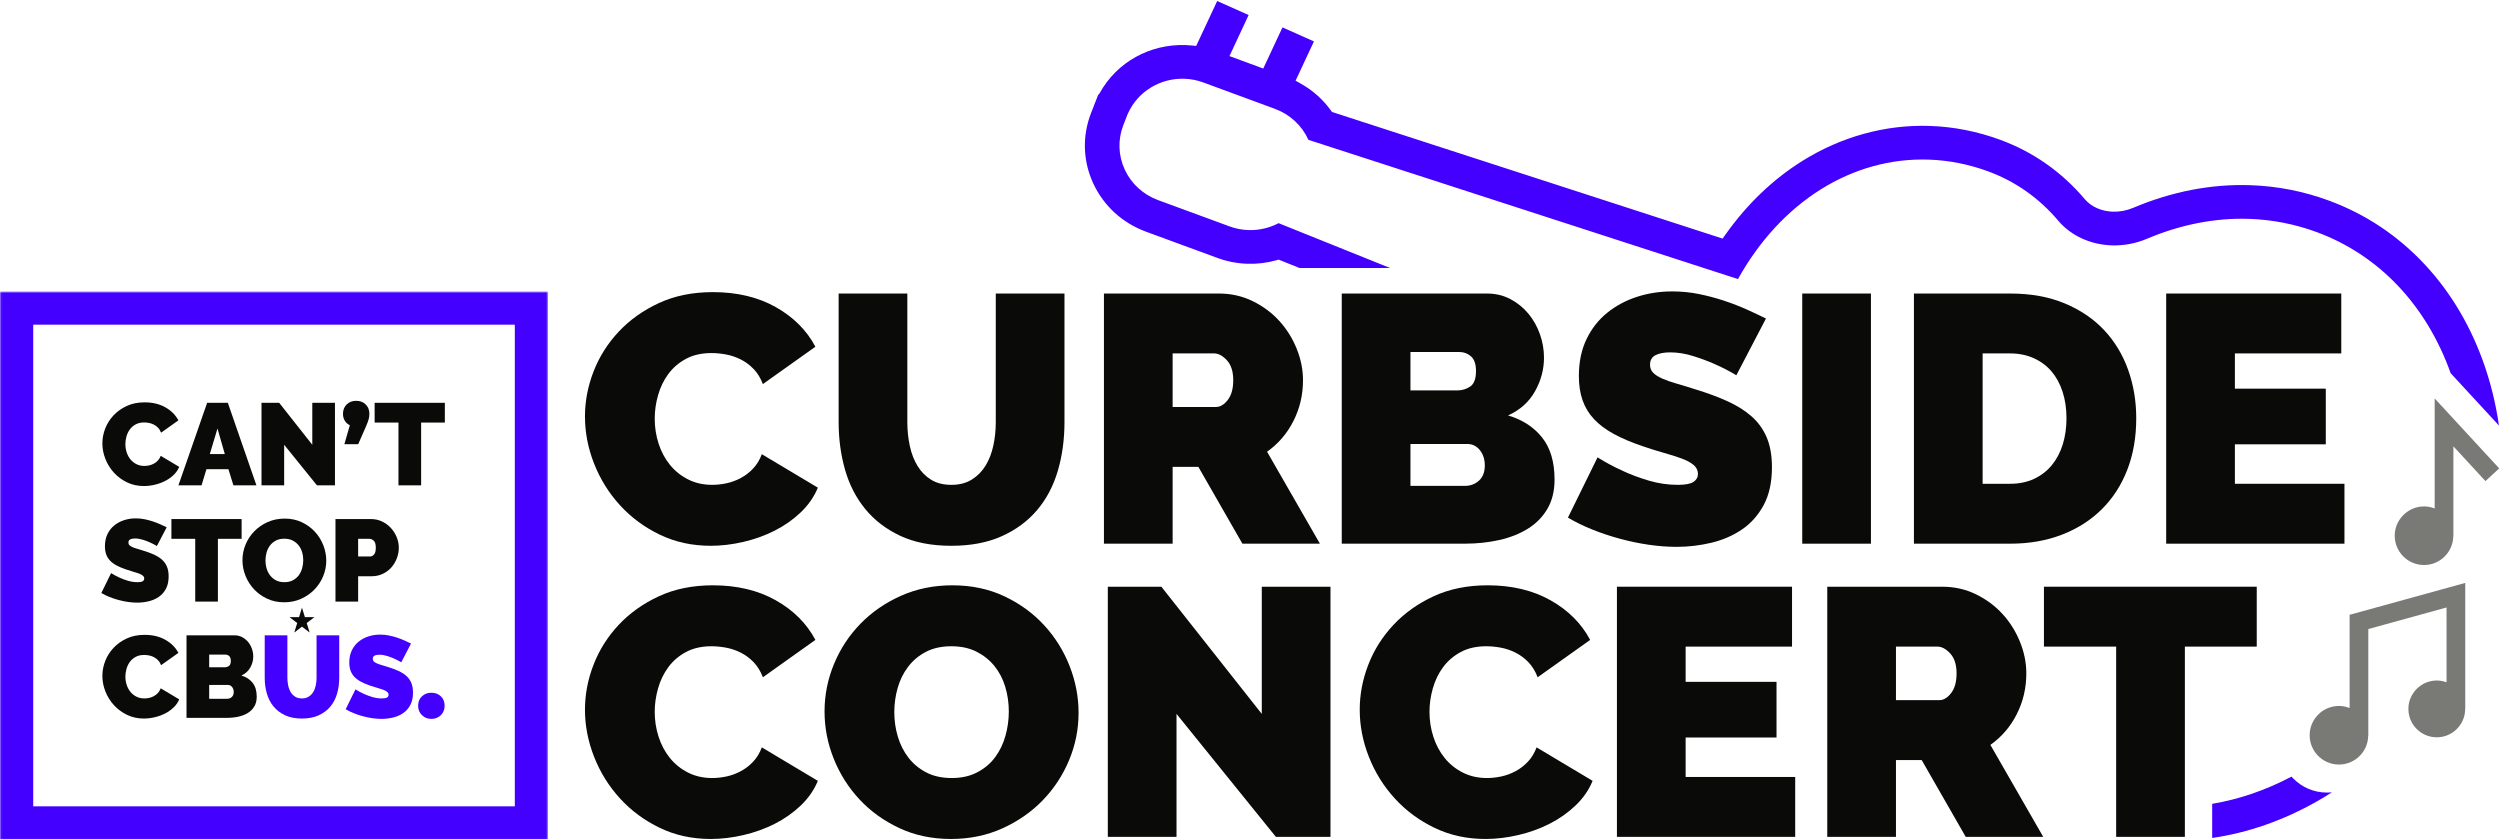 <?xml version="1.0" encoding="UTF-8"?>
<svg width="1078px" height="362px" viewBox="0 0 1078 362" version="1.1" xmlns="http://www.w3.org/2000/svg" xmlns:xlink="http://www.w3.org/1999/xlink">
    <!-- Generator: Sketch 64 (93537) - https://sketch.com -->
    <title>CurbsideConcert_logo_primary</title>
    <desc>Created with Sketch.</desc>
    <defs>
        <polygon id="path-1" points="0.06 0.688 236.313 0.688 236.313 237 0.06 237"></polygon>
    </defs>
    <g id="CurbsideConcert_logo_primary" stroke="none" stroke-width="1" fill="none" fill-rule="evenodd">
        <path d="M44.144,191.186 C44.144,189.013 44.554,186.875 45.372,184.77 C46.191,182.664 47.386,180.775 48.956,179.105 C50.527,177.435 52.432,176.081 54.671,175.044 C56.909,174.008 59.467,173.491 62.34,173.491 C65.783,173.491 68.765,174.202 71.288,175.621 C73.811,177.041 75.691,178.922 76.927,181.26 L69.458,186.574 C69.124,185.705 68.683,184.988 68.131,184.418 C67.578,183.85 66.969,183.4 66.3,183.065 C65.632,182.732 64.938,182.497 64.22,182.363 C63.501,182.231 62.808,182.163 62.14,182.163 C60.736,182.163 59.525,182.438 58.506,182.989 C57.487,183.541 56.651,184.261 56,185.145 C55.348,186.031 54.862,187.033 54.546,188.153 C54.228,189.272 54.069,190.383 54.069,191.486 C54.069,192.722 54.253,193.91 54.621,195.045 C54.989,196.183 55.523,197.184 56.225,198.053 C56.927,198.922 57.787,199.615 58.806,200.133 C59.826,200.652 60.97,200.91 62.24,200.91 C62.909,200.91 63.594,200.835 64.295,200.685 C64.998,200.534 65.674,200.283 66.325,199.932 C66.977,199.582 67.562,199.13 68.08,198.579 C68.598,198.027 69.007,197.352 69.308,196.549 L77.278,201.311 C76.743,202.614 75.933,203.785 74.848,204.82 C73.761,205.856 72.523,206.725 71.138,207.426 C69.751,208.128 68.263,208.664 66.677,209.03 C65.089,209.398 63.543,209.582 62.039,209.582 C59.4,209.582 56.985,209.056 54.796,208.003 C52.607,206.95 50.72,205.556 49.132,203.817 C47.544,202.08 46.317,200.108 45.448,197.902 C44.577,195.697 44.144,193.459 44.144,191.186" id="Fill-1" fill="#0A0B09"></path>
        <path d="M96.937,195.797 L93.779,184.77 L90.471,195.797 L96.937,195.797 Z M89.318,173.691 L98.24,173.691 L110.572,209.281 L100.646,209.281 L98.491,202.314 L89.016,202.314 L86.913,209.281 L76.936,209.281 L89.318,173.691 L89.318,173.691 Z" id="Fill-2" fill="#0A0B09"></path>
        <polyline id="Fill-3" fill="#0A0B09" points="122.531 191.787 122.531 209.281 112.758 209.281 112.758 173.691 120.375 173.691 134.662 191.787 134.662 173.691 144.437 173.691 144.437 209.281 136.668 209.281 122.531 191.787"></polyline>
        <path d="M157.671,174.383 C158.74,175.42 159.276,176.773 159.276,178.444 C159.276,179.213 159.176,179.981 158.975,180.749 C158.775,181.519 158.34,182.672 157.671,184.208 L154.463,191.526 L148.496,191.526 L150.853,183.356 C149.918,182.923 149.192,182.278 148.674,181.426 C148.154,180.574 147.897,179.579 147.897,178.444 C147.897,176.773 148.431,175.42 149.499,174.383 C150.57,173.348 151.938,172.829 153.611,172.829 C155.249,172.829 156.601,173.348 157.671,174.383" id="Fill-4" fill="#0A0B09"></path>
        <polyline id="Fill-5" fill="#0A0B09" points="191.818 182.212 181.592 182.212 181.592 209.281 171.816 209.281 171.816 182.212 161.541 182.212 161.541 173.691 191.818 173.691 191.818 182.212"></polyline>
        <path d="M67.654,235.447 C66.651,234.846 65.616,234.312 64.546,233.843 C63.643,233.442 62.633,233.067 61.513,232.715 C60.392,232.365 59.3,232.191 58.23,232.191 C57.362,232.191 56.668,232.324 56.15,232.589 C55.632,232.859 55.373,233.31 55.373,233.943 C55.373,234.413 55.523,234.796 55.825,235.096 C56.125,235.397 56.558,235.672 57.127,235.923 C57.695,236.174 58.388,236.417 59.208,236.65 C60.025,236.884 60.954,237.168 61.99,237.503 C63.627,238.005 65.104,238.555 66.427,239.157 C67.746,239.758 68.872,240.468 69.809,241.289 C70.745,242.107 71.464,243.1 71.965,244.271 C72.466,245.442 72.717,246.861 72.717,248.531 C72.717,250.669 72.323,252.465 71.539,253.92 C70.754,255.373 69.718,256.535 68.431,257.403 C67.143,258.273 65.69,258.898 64.071,259.283 C62.45,259.668 60.819,259.859 59.182,259.859 C57.879,259.859 56.541,259.759 55.173,259.558 C53.803,259.358 52.441,259.076 51.087,258.707 C49.734,258.34 48.431,257.905 47.177,257.403 C45.924,256.903 44.762,256.334 43.694,255.699 L47.904,247.127 C49.074,247.862 50.293,248.514 51.563,249.082 C52.633,249.584 53.844,250.036 55.197,250.436 C56.551,250.838 57.93,251.039 59.333,251.039 C60.403,251.039 61.146,250.894 61.563,250.611 C61.981,250.328 62.19,249.951 62.19,249.483 C62.19,248.981 61.981,248.556 61.563,248.205 C61.146,247.855 60.568,247.545 59.834,247.277 C59.099,247.01 58.256,246.745 57.303,246.476 C56.351,246.21 55.34,245.892 54.27,245.522 C52.7,244.989 51.346,244.413 50.21,243.793 C49.074,243.176 48.137,242.475 47.403,241.689 C46.668,240.903 46.124,240.009 45.774,239.006 C45.423,238.005 45.247,236.851 45.247,235.548 C45.247,233.578 45.605,231.839 46.325,230.335 C47.042,228.831 48.021,227.578 49.258,226.575 C50.493,225.574 51.906,224.814 53.493,224.294 C55.08,223.777 56.759,223.518 58.53,223.518 C59.834,223.518 61.104,223.643 62.341,223.893 C63.576,224.144 64.772,224.462 65.925,224.846 C67.078,225.23 68.155,225.647 69.158,226.099 C70.16,226.55 71.062,226.975 71.865,227.377 L67.654,235.447" id="Fill-6" fill="#0A0B09"></path>
        <polyline id="Fill-7" fill="#0A0B09" points="104.185 232.339 93.959 232.339 93.959 259.409 84.184 259.409 84.184 232.339 73.909 232.339 73.909 223.817 104.185 223.817 104.185 232.339"></polyline>
        <path d="M114.472,241.663 C114.472,242.866 114.639,244.028 114.973,245.147 C115.306,246.266 115.807,247.26 116.477,248.129 C117.144,248.999 117.988,249.7 119.009,250.237 C120.027,250.771 121.239,251.037 122.643,251.037 C124.045,251.037 125.266,250.761 126.302,250.21 C127.337,249.659 128.18,248.941 128.833,248.054 C129.485,247.169 129.968,246.16 130.287,245.022 C130.605,243.885 130.762,242.732 130.762,241.563 C130.762,240.36 130.596,239.2 130.261,238.08 C129.927,236.961 129.417,235.973 128.733,235.124 C128.048,234.269 127.195,233.584 126.177,233.066 C125.157,232.548 123.961,232.29 122.593,232.29 C121.189,232.29 119.976,232.556 118.958,233.091 C117.938,233.627 117.094,234.336 116.427,235.223 C115.758,236.108 115.264,237.111 114.947,238.229 C114.631,239.35 114.472,240.495 114.472,241.663 M122.543,259.709 C119.836,259.709 117.379,259.192 115.174,258.155 C112.968,257.119 111.079,255.758 109.509,254.071 C107.938,252.381 106.719,250.452 105.849,248.28 C104.98,246.109 104.547,243.87 104.547,241.563 C104.547,239.224 104.998,236.967 105.899,234.795 C106.803,232.625 108.063,230.71 109.683,229.056 C111.306,227.402 113.226,226.083 115.449,225.096 C117.672,224.111 120.103,223.617 122.743,223.617 C125.45,223.617 127.906,224.135 130.112,225.172 C132.318,226.209 134.204,227.578 135.776,229.282 C137.347,230.986 138.558,232.925 139.41,235.097 C140.261,237.268 140.688,239.492 140.688,241.763 C140.688,244.103 140.237,246.35 139.335,248.505 C138.433,250.661 137.179,252.566 135.576,254.22 C133.971,255.875 132.057,257.204 129.836,258.206 C127.614,259.208 125.182,259.709 122.543,259.709" id="Fill-8" fill="#0A0B09"></path>
        <path d="M154.427,239.96 L159.59,239.96 C160.192,239.96 160.752,239.683 161.269,239.132 C161.787,238.581 162.047,237.586 162.047,236.149 C162.047,234.679 161.747,233.676 161.145,233.142 C160.543,232.609 159.941,232.34 159.34,232.34 L154.427,232.34 L154.427,239.96 Z M144.653,259.408 L144.653,223.818 L159.991,223.818 C161.727,223.818 163.334,224.178 164.804,224.896 C166.275,225.615 167.535,226.55 168.587,227.703 C169.64,228.856 170.468,230.177 171.069,231.663 C171.671,233.15 171.971,234.646 171.971,236.149 C171.971,237.719 171.688,239.249 171.119,240.736 C170.553,242.223 169.759,243.543 168.738,244.697 C167.72,245.849 166.483,246.768 165.03,247.454 C163.575,248.139 161.978,248.481 160.242,248.481 L154.427,248.481 L154.427,259.408 L144.653,259.408 L144.653,259.408 Z" id="Fill-9" fill="#0A0B09"></path>
        <path d="M44.144,291.439 C44.144,289.268 44.554,287.129 45.372,285.023 C46.191,282.918 47.386,281.029 48.956,279.359 C50.527,277.688 52.432,276.336 54.671,275.3 C56.909,274.261 59.467,273.745 62.34,273.745 C65.783,273.745 68.765,274.456 71.288,275.876 C73.811,277.294 75.691,279.176 76.927,281.516 L69.458,286.829 C69.124,285.958 68.683,285.243 68.131,284.671 C67.578,284.104 66.969,283.654 66.3,283.318 C65.632,282.985 64.938,282.752 64.22,282.617 C63.501,282.483 62.808,282.416 62.14,282.416 C60.736,282.416 59.525,282.692 58.506,283.244 C57.487,283.795 56.651,284.512 56,285.398 C55.348,286.287 54.862,287.287 54.546,288.408 C54.228,289.526 54.069,290.637 54.069,291.741 C54.069,292.976 54.253,294.163 54.621,295.298 C54.989,296.436 55.523,297.437 56.225,298.307 C56.927,299.175 57.787,299.869 58.806,300.386 C59.826,300.907 60.97,301.164 62.24,301.164 C62.909,301.164 63.594,301.089 64.295,300.939 C64.998,300.788 65.674,300.537 66.325,300.185 C66.977,299.835 67.562,299.383 68.08,298.833 C68.598,298.281 69.007,297.604 69.308,296.802 L77.278,301.564 C76.743,302.868 75.933,304.04 74.848,305.074 C73.761,306.109 72.523,306.979 71.138,307.68 C69.751,308.381 68.263,308.918 66.677,309.284 C65.089,309.653 63.543,309.835 62.039,309.835 C59.4,309.835 56.985,309.31 54.796,308.257 C52.607,307.204 50.72,305.808 49.132,304.071 C47.544,302.335 46.317,300.364 45.448,298.157 C44.577,295.95 44.144,293.71 44.144,291.439" id="Fill-10" fill="#0A0B09"></path>
        <path d="M100.777,298.406 C100.777,297.537 100.543,296.81 100.075,296.227 C99.608,295.643 99.006,295.349 98.27,295.349 L90.2,295.349 L90.2,301.316 L97.919,301.316 C98.721,301.316 99.399,301.065 99.951,300.564 C100.501,300.062 100.777,299.341 100.777,298.406 L100.777,298.406 Z M90.2,282.267 L90.2,287.732 L96.867,287.732 C97.535,287.732 98.145,287.545 98.697,287.179 C99.248,286.81 99.524,286.077 99.524,284.972 C99.524,284.005 99.29,283.312 98.821,282.893 C98.355,282.474 97.802,282.267 97.168,282.267 L90.2,282.267 Z M110.701,300.414 C110.701,302.015 110.367,303.397 109.7,304.548 C109.031,305.7 108.112,306.643 106.943,307.381 C105.773,308.117 104.411,308.658 102.857,309.009 C101.303,309.361 99.658,309.534 97.919,309.534 L80.425,309.534 L80.425,273.946 L101.078,273.946 C102.313,273.946 103.434,274.212 104.435,274.748 C105.438,275.281 106.291,275.974 106.993,276.828 C107.695,277.68 108.238,278.647 108.621,279.734 C109.006,280.823 109.199,281.931 109.199,283.067 C109.199,284.741 108.772,286.336 107.919,287.855 C107.068,289.377 105.79,290.521 104.085,291.289 C106.122,291.89 107.736,292.935 108.923,294.42 C110.108,295.908 110.701,297.905 110.701,300.414 L110.701,300.414 Z" id="Fill-11" fill="#0A0B09"></path>
        <path d="M130.185,301.166 C131.32,301.166 132.291,300.915 133.094,300.412 C133.894,299.91 134.546,299.251 135.047,298.433 C135.548,297.612 135.918,296.668 136.15,295.601 C136.383,294.529 136.501,293.412 136.501,292.24 L136.501,273.944 L146.276,273.944 L146.276,292.24 C146.276,294.715 145.96,297.029 145.325,299.185 C144.687,301.339 143.701,303.204 142.366,304.772 C141.031,306.344 139.351,307.582 137.328,308.484 C135.306,309.385 132.927,309.837 130.185,309.837 C127.345,309.837 124.913,309.358 122.893,308.406 C120.868,307.456 119.208,306.175 117.904,304.571 C116.602,302.969 115.648,301.105 115.047,298.985 C114.445,296.862 114.146,294.615 114.146,292.24 L114.146,273.944 L123.919,273.944 L123.919,292.24 C123.919,293.412 124.037,294.539 124.271,295.624 C124.503,296.712 124.873,297.662 125.374,298.483 C125.875,299.301 126.518,299.953 127.304,300.439 C128.087,300.922 129.05,301.166 130.185,301.166" id="Fill-12" fill="#4300FF"></path>
        <path d="M173.021,285.575 C172.016,284.972 170.982,284.44 169.913,283.969 C169.01,283.569 167.999,283.194 166.879,282.843 C165.759,282.492 164.666,282.318 163.596,282.318 C162.728,282.318 162.034,282.452 161.515,282.716 C160.998,282.985 160.74,283.437 160.74,284.07 C160.74,284.54 160.89,284.922 161.191,285.222 C161.491,285.525 161.923,285.799 162.494,286.049 C163.06,286.3 163.753,286.543 164.574,286.778 C165.39,287.01 166.32,287.294 167.356,287.631 C168.993,288.132 170.47,288.682 171.792,289.283 C173.111,289.884 174.239,290.595 175.176,291.416 C176.112,292.234 176.828,293.226 177.33,294.398 C177.831,295.569 178.082,296.988 178.082,298.658 C178.082,300.796 177.688,302.593 176.905,304.047 C176.12,305.5 175.084,306.662 173.796,307.531 C172.508,308.401 171.056,309.025 169.435,309.411 C167.816,309.794 166.184,309.985 164.548,309.985 C163.246,309.985 161.907,309.885 160.539,309.684 C159.169,309.484 157.807,309.203 156.452,308.833 C155.099,308.467 153.797,308.031 152.543,307.531 C151.29,307.031 150.127,306.461 149.06,305.826 L153.269,297.253 C154.44,297.989 155.658,298.64 156.93,299.21 C157.998,299.711 159.21,300.163 160.563,300.564 C161.916,300.965 163.296,301.166 164.699,301.166 C165.769,301.166 166.512,301.021 166.929,300.737 C167.346,300.456 167.556,300.078 167.556,299.61 C167.556,299.109 167.346,298.681 166.929,298.331 C166.512,297.982 165.934,297.673 165.2,297.404 C164.465,297.138 163.622,296.872 162.668,296.602 C161.716,296.336 160.706,296.019 159.636,295.649 C158.066,295.115 156.713,294.541 155.576,293.919 C154.44,293.304 153.502,292.602 152.768,291.816 C152.034,291.029 151.491,290.135 151.14,289.132 C150.788,288.132 150.614,286.978 150.614,285.675 C150.614,283.705 150.971,281.966 151.691,280.461 C152.408,278.958 153.387,277.704 154.624,276.702 C155.858,275.701 157.272,274.941 158.859,274.42 C160.447,273.905 162.124,273.645 163.895,273.645 C165.2,273.645 166.47,273.769 167.707,274.02 C168.942,274.27 170.138,274.59 171.291,274.972 C172.444,275.356 173.522,275.774 174.525,276.226 C175.527,276.677 176.427,277.102 177.23,277.503 L173.021,285.575" id="Fill-13" fill="#4300FF"></path>
        <path d="M181.951,308.383 C180.846,307.314 180.294,305.96 180.294,304.323 C180.294,302.652 180.837,301.298 181.926,300.262 C183.012,299.227 184.371,298.709 186.009,298.709 C187.682,298.709 189.05,299.227 190.121,300.262 C191.189,301.298 191.723,302.652 191.723,304.323 C191.723,305.96 191.18,307.314 190.096,308.383 C189.008,309.452 187.646,309.987 186.009,309.987 C184.407,309.987 183.054,309.452 181.951,308.383" id="Fill-14" fill="#4300FF"></path>
        <g id="Group-18" transform="translate(0, 125)">
            <mask id="mask-2" fill="white">
                <use xlink:href="#path-1"></use>
            </mask>
            <g id="Clip-16"></g>
            <polyline id="Fill-15" fill="#0A0B09" mask="url(#mask-2)" points="130.211 137.009 131.474 141.115 135.58 141.115 132.261 143.65 133.525 147.751 130.211 145.214 126.888 147.751 128.155 143.65 124.842 141.115 128.942 141.115 130.211 137.009"></polyline>
            <path d="M0.001,237.001 L236.313,237.001 L236.313,0.688 L0.001,0.688 L0.001,237.001 Z M14.323,222.679 L221.991,222.679 L221.991,15.01 L14.323,15.01 L14.323,222.679 Z" id="Fill-17" fill="#4300FF" mask="url(#mask-2)"></path>
        </g>
        <path d="M252.237,179.59 C252.237,173.008 253.476,166.525 255.959,160.144 C258.44,153.764 262.059,148.043 266.822,142.977 C271.581,137.914 277.354,133.812 284.14,130.671 C290.925,127.533 298.673,125.962 307.385,125.962 C317.815,125.962 326.855,128.115 334.503,132.418 C342.149,136.724 347.846,142.421 351.595,149.51 L328.958,165.613 C327.944,162.981 326.603,160.804 324.932,159.081 C323.261,157.36 321.411,155.992 319.387,154.979 C317.36,153.968 315.259,153.258 313.082,152.852 C310.903,152.448 308.802,152.244 306.777,152.244 C302.523,152.244 298.851,153.08 295.763,154.751 C292.672,156.422 290.141,158.602 288.166,161.284 C286.192,163.968 284.722,167.007 283.761,170.399 C282.797,173.793 282.317,177.16 282.317,180.502 C282.317,184.25 282.873,187.846 283.989,191.289 C285.102,194.733 286.723,197.772 288.85,200.404 C290.977,203.039 293.584,205.14 296.674,206.709 C299.762,208.28 303.231,209.064 307.081,209.064 C309.106,209.064 311.183,208.835 313.31,208.38 C315.437,207.924 317.488,207.165 319.463,206.101 C321.438,205.038 323.209,203.67 324.78,202 C326.349,200.328 327.591,198.277 328.502,195.847 L352.658,210.279 C351.037,214.229 348.58,217.775 345.29,220.914 C341.997,224.054 338.249,226.687 334.047,228.814 C329.844,230.941 325.336,232.562 320.526,233.675 C315.715,234.789 311.031,235.346 306.473,235.346 C298.471,235.346 291.153,233.752 284.52,230.561 C277.886,227.371 272.162,223.143 267.353,217.876 C262.541,212.61 258.819,206.633 256.187,199.948 C253.552,193.263 252.237,186.48 252.237,179.59" id="Fill-19" fill="#0A0B09"></path>
        <path d="M410.236,209.064 C413.678,209.064 416.617,208.304 419.048,206.785 C421.479,205.266 423.453,203.267 424.973,200.784 C426.492,198.303 427.605,195.443 428.315,192.2 C429.022,188.96 429.379,185.567 429.379,182.021 L429.379,126.569 L459.003,126.569 L459.003,182.021 C459.003,189.518 458.04,196.53 456.117,203.063 C454.192,209.595 451.203,215.243 447.154,220.002 C443.101,224.764 438.012,228.509 431.885,231.245 C425.756,233.979 418.54,235.346 410.236,235.346 C401.626,235.346 394.258,233.903 388.131,231.017 C382.002,228.13 376.965,224.256 373.015,219.395 C369.065,214.533 366.178,208.888 364.355,202.455 C362.532,196.024 361.621,189.214 361.621,182.021 L361.621,126.569 L391.245,126.569 L391.245,182.021 C391.245,185.567 391.599,188.986 392.309,192.276 C393.016,195.569 394.132,198.455 395.652,200.936 C397.171,203.418 399.12,205.394 401.501,206.861 C403.879,208.33 406.792,209.064 410.236,209.064" id="Fill-20" fill="#0A0B09"></path>
        <path d="M505.643,175.489 L524.33,175.489 C526.153,175.489 527.848,174.477 529.419,172.45 C530.989,170.425 531.774,167.589 531.774,163.942 C531.774,160.197 530.863,157.334 529.04,155.359 C527.217,153.384 525.393,152.396 523.571,152.396 L505.643,152.396 L505.643,175.489 Z M476.018,234.435 L476.018,126.569 L525.545,126.569 C530.81,126.569 535.672,127.659 540.13,129.835 C544.585,132.015 548.41,134.849 551.6,138.343 C554.79,141.837 557.297,145.84 559.12,150.345 C560.944,154.853 561.855,159.385 561.855,163.942 C561.855,170.224 560.488,176.072 557.753,181.489 C555.019,186.909 551.221,191.341 546.359,194.783 L569.148,234.435 L535.724,234.435 L516.734,201.316 L505.643,201.316 L505.643,234.435 L476.018,234.435 L476.018,234.435 Z" id="Fill-21" fill="#0A0B09"></path>
        <path d="M640.246,200.708 C640.246,198.075 639.536,195.873 638.119,194.099 C636.7,192.328 634.876,191.44 632.65,191.44 L608.191,191.44 L608.191,209.52 L631.586,209.52 C634.017,209.52 636.068,208.76 637.739,207.24 C639.41,205.721 640.246,203.544 640.246,200.708 Z M608.191,151.788 L608.191,168.348 L628.396,168.348 C630.421,168.348 632.27,167.793 633.942,166.677 C635.613,165.564 636.448,163.335 636.448,159.992 C636.448,157.056 635.738,154.955 634.321,153.688 C632.901,152.422 631.23,151.788 629.308,151.788 L608.191,151.788 Z M670.326,206.785 C670.326,211.647 669.313,215.824 667.288,219.319 C665.261,222.813 662.477,225.675 658.932,227.903 C655.386,230.131 651.261,231.777 646.551,232.839 C641.841,233.903 636.852,234.435 631.586,234.435 L578.565,234.435 L578.565,126.569 L641.158,126.569 C644.904,126.569 648.298,127.381 651.336,129 C654.375,130.622 656.957,132.722 659.084,135.305 C661.211,137.888 662.857,140.826 664.022,144.117 C665.185,147.409 665.769,150.777 665.769,154.22 C665.769,159.285 664.478,164.121 661.895,168.728 C659.313,173.338 655.439,176.806 650.273,179.134 C656.45,180.958 661.337,184.125 664.934,188.63 C668.528,193.138 670.326,199.189 670.326,206.785 L670.326,206.785 Z" id="Fill-22" fill="#0A0B09"></path>
        <path d="M748.717,161.815 C745.678,159.992 742.538,158.374 739.298,156.954 C736.564,155.739 733.498,154.599 730.106,153.536 C726.711,152.472 723.396,151.94 720.156,151.94 C717.521,151.94 715.419,152.347 713.851,153.156 C712.28,153.968 711.496,155.335 711.496,157.257 C711.496,158.677 711.951,159.841 712.863,160.752 C713.775,161.664 715.09,162.499 716.814,163.259 C718.534,164.018 720.635,164.754 723.118,165.461 C725.598,166.171 728.409,167.033 731.549,168.044 C736.511,169.564 740.992,171.234 744.994,173.058 C748.994,174.881 752.413,177.034 755.25,179.515 C758.084,181.998 760.263,185.01 761.783,188.554 C763.302,192.101 764.062,196.404 764.062,201.467 C764.062,207.951 762.87,213.394 760.491,217.799 C758.111,222.205 754.969,225.725 751.072,228.358 C747.172,230.993 742.766,232.892 737.855,234.055 C732.941,235.218 728.003,235.802 723.041,235.802 C719.092,235.802 715.04,235.499 710.888,234.891 C706.734,234.283 702.608,233.423 698.506,232.308 C694.405,231.195 690.454,229.877 686.657,228.358 C682.858,226.838 679.338,225.117 676.098,223.193 L688.86,197.213 C692.404,199.443 696.099,201.418 699.95,203.139 C703.19,204.658 706.863,206.025 710.964,207.24 C715.066,208.456 719.244,209.064 723.497,209.064 C726.739,209.064 728.991,208.634 730.258,207.772 C731.524,206.913 732.158,205.773 732.158,204.355 C732.158,202.835 731.524,201.543 730.258,200.48 C728.991,199.417 727.243,198.481 725.017,197.669 C722.788,196.86 720.232,196.051 717.345,195.239 C714.458,194.429 711.394,193.467 708.154,192.352 C703.392,190.733 699.289,188.986 695.848,187.111 C692.404,185.238 689.567,183.111 687.34,180.73 C685.112,178.351 683.466,175.641 682.403,172.602 C681.339,169.564 680.808,166.069 680.808,162.12 C680.808,156.144 681.895,150.877 684.074,146.319 C686.25,141.762 689.213,137.963 692.961,134.925 C696.707,131.887 700.987,129.584 705.798,128.012 C710.608,126.444 715.698,125.658 721.067,125.658 C725.017,125.658 728.866,126.038 732.614,126.797 C736.36,127.557 739.982,128.521 743.476,129.684 C746.97,130.849 750.237,132.114 753.275,133.481 C756.313,134.849 759.047,136.14 761.479,137.356 L748.717,161.815" id="Fill-23" fill="#0A0B09"></path>
        <polygon id="Fill-24" fill="#0A0B09" points="777.125 234.435 806.75 234.435 806.75 126.569 777.125 126.569"></polygon>
        <path d="M891.066,180.35 C891.066,176.198 890.508,172.4 889.395,168.956 C888.28,165.514 886.684,162.575 884.61,160.144 C882.533,157.713 879.976,155.814 876.937,154.447 C873.899,153.08 870.504,152.396 866.758,152.396 L854.909,152.396 L854.909,208.608 L866.758,208.608 C870.606,208.608 874.05,207.9 877.089,206.481 C880.127,205.064 882.684,203.088 884.761,200.556 C886.836,198.025 888.407,195.037 889.471,191.592 C890.534,188.15 891.066,184.402 891.066,180.35 Z M825.284,234.435 L825.284,126.569 L866.758,126.569 C875.669,126.569 883.52,127.989 890.306,130.823 C897.091,133.66 902.764,137.507 907.322,142.369 C911.879,147.231 915.322,152.928 917.653,159.46 C919.981,165.994 921.147,172.958 921.147,180.35 C921.147,188.554 919.856,195.975 917.273,202.606 C914.69,209.242 911.018,214.913 906.258,219.622 C901.496,224.332 895.776,227.978 889.09,230.561 C882.407,233.143 874.962,234.435 866.758,234.435 L825.284,234.435 L825.284,234.435 Z" id="Fill-25" fill="#0A0B09"></path>
        <polyline id="Fill-26" fill="#0A0B09" points="1010.93 208.608 1010.93 234.435 934.059 234.435 934.059 126.569 1009.56 126.569 1009.56 152.396 963.684 152.396 963.684 167.589 1002.88 167.589 1002.88 191.592 963.684 191.592 963.684 208.608 1010.93 208.608"></polyline>
        <path d="M252.237,306.012 C252.237,299.429 253.476,292.946 255.959,286.566 C258.44,280.185 262.059,274.463 266.822,269.398 C271.581,264.335 277.354,260.233 284.14,257.093 C290.925,253.955 298.673,252.383 307.385,252.383 C317.815,252.383 326.855,254.537 334.503,258.839 C342.149,263.146 347.846,268.842 351.595,275.931 L328.958,292.035 C327.944,289.402 326.603,287.226 324.932,285.502 C323.261,283.781 321.411,282.414 319.387,281.401 C317.36,280.389 315.259,279.679 313.082,279.273 C310.903,278.87 308.802,278.666 306.777,278.666 C302.523,278.666 298.851,279.502 295.763,281.172 C292.672,282.843 290.141,285.023 288.166,287.706 C286.192,290.389 284.722,293.428 283.761,296.821 C282.797,300.214 282.317,303.582 282.317,306.923 C282.317,310.671 282.873,314.268 283.989,317.71 C285.102,321.155 286.723,324.193 288.85,326.826 C290.977,329.46 293.584,331.561 296.674,333.13 C299.762,334.702 303.231,335.485 307.081,335.485 C309.106,335.485 311.183,335.257 313.31,334.801 C315.437,334.345 317.488,333.585 319.463,332.523 C321.438,331.459 323.209,330.092 324.78,328.42 C326.349,326.75 327.591,324.699 328.502,322.268 L352.658,336.701 C351.037,340.65 348.58,344.197 345.29,347.335 C341.997,350.475 338.249,353.108 334.047,355.235 C329.844,357.362 325.336,358.983 320.526,360.096 C315.715,361.21 311.031,361.768 306.473,361.768 C298.471,361.768 291.153,360.172 284.52,356.982 C277.886,353.792 272.162,349.564 267.353,344.296 C262.541,339.032 258.819,333.054 256.187,326.37 C253.552,319.685 252.237,312.901 252.237,306.012" id="Fill-27" fill="#0A0B09"></path>
        <path d="M385.624,307.075 C385.624,310.721 386.13,314.242 387.144,317.634 C388.155,321.029 389.674,324.041 391.701,326.673 C393.726,329.308 396.283,331.435 399.373,333.054 C402.462,334.675 406.135,335.485 410.388,335.485 C414.642,335.485 418.338,334.65 421.479,332.978 C424.616,331.307 427.176,329.13 429.151,326.446 C431.126,323.763 432.593,320.699 433.556,317.254 C434.518,313.812 435,310.318 435,306.772 C435,303.126 434.492,299.608 433.481,296.212 C432.467,292.821 430.922,289.832 428.847,287.25 C426.77,284.667 424.187,282.592 421.099,281.02 C418.008,279.451 414.388,278.666 410.236,278.666 C405.982,278.666 402.31,279.478 399.222,281.096 C396.131,282.718 393.574,284.871 391.55,287.553 C389.522,290.238 388.03,293.276 387.068,296.668 C386.104,300.063 385.624,303.531 385.624,307.075 Z M410.084,361.768 C401.881,361.768 394.436,360.199 387.752,357.058 C381.067,353.92 375.344,349.792 370.584,344.676 C365.822,339.563 362.126,333.714 359.494,327.129 C356.859,320.546 355.544,313.76 355.544,306.772 C355.544,299.683 356.911,292.847 359.646,286.262 C362.38,279.679 366.202,273.88 371.116,268.867 C376.027,263.853 381.85,259.853 388.587,256.865 C395.322,253.878 402.69,252.383 410.692,252.383 C418.896,252.383 426.34,253.955 433.025,257.093 C439.709,260.233 445.43,264.385 450.192,269.55 C454.951,274.715 458.624,280.591 461.206,287.173 C463.789,293.758 465.08,300.493 465.08,307.379 C465.08,314.469 463.713,321.28 460.979,327.813 C458.244,334.345 454.446,340.119 449.584,345.132 C444.723,350.145 438.924,354.171 432.189,357.21 C425.452,360.249 418.084,361.768 410.084,361.768 L410.084,361.768 Z" id="Fill-28" fill="#0A0B09"></path>
        <polyline id="Fill-29" fill="#0A0B09" points="507.315 307.835 507.315 360.856 477.69 360.856 477.69 252.991 500.783 252.991 544.08 307.835 544.08 252.991 573.705 252.991 573.705 360.856 550.158 360.856 507.315 307.835"></polyline>
        <path d="M586.315,306.012 C586.315,299.429 587.554,292.946 590.037,286.566 C592.518,280.185 596.138,274.463 600.9,269.398 C605.659,264.335 611.432,260.233 618.219,257.093 C625.003,253.955 632.751,252.383 641.463,252.383 C651.894,252.383 660.934,254.537 668.581,258.839 C676.228,263.146 681.925,268.842 685.673,275.931 L663.036,292.035 C662.023,289.402 660.682,287.226 659.01,285.502 C657.339,283.781 655.491,282.414 653.465,281.401 C651.438,280.389 649.337,279.679 647.16,279.273 C644.981,278.87 642.88,278.666 640.856,278.666 C636.602,278.666 632.929,279.502 629.841,281.172 C626.75,282.843 624.22,285.023 622.245,287.706 C620.27,290.389 618.8,293.428 617.839,296.821 C616.875,300.214 616.396,303.582 616.396,306.923 C616.396,310.671 616.951,314.268 618.068,317.71 C619.181,321.155 620.802,324.193 622.929,326.826 C625.056,329.46 627.661,331.561 630.753,333.13 C633.841,334.702 637.31,335.485 641.159,335.485 C643.185,335.485 645.262,335.257 647.388,334.801 C649.515,334.345 651.567,333.585 653.541,332.523 C655.517,331.459 657.287,330.092 658.859,328.42 C660.428,326.75 661.669,324.699 662.581,322.268 L686.737,336.701 C685.116,340.65 682.659,344.197 679.368,347.335 C676.076,350.475 672.327,353.108 668.126,355.235 C663.922,357.362 659.414,358.983 654.605,360.096 C649.793,361.21 645.11,361.768 640.552,361.768 C632.55,361.768 625.231,360.172 618.599,356.982 C611.964,353.792 606.241,349.564 601.432,344.296 C596.619,339.032 592.898,333.054 590.265,326.37 C587.63,319.685 586.315,312.901 586.315,306.012" id="Fill-30" fill="#0A0B09"></path>
        <polyline id="Fill-31" fill="#0A0B09" points="774.091 335.029 774.091 360.856 697.218 360.856 697.218 252.991 772.724 252.991 772.724 278.818 726.843 278.818 726.843 294.01 766.039 294.01 766.039 318.013 726.843 318.013 726.843 335.029 774.091 335.029"></polyline>
        <path d="M817.539,301.91 L836.226,301.91 C838.049,301.91 839.743,300.899 841.316,298.872 C842.885,296.847 843.67,294.01 843.67,290.364 C843.67,286.618 842.759,283.755 840.936,281.78 C839.113,279.805 837.289,278.818 835.466,278.818 L817.539,278.818 L817.539,301.91 Z M787.914,360.856 L787.914,252.991 L837.442,252.991 C842.706,252.991 847.568,254.081 852.026,256.256 C856.482,258.436 860.306,261.27 863.496,264.764 C866.686,268.259 869.194,272.261 871.016,276.767 C872.839,281.275 873.75,285.806 873.75,290.364 C873.75,296.645 872.384,302.494 869.649,307.911 C866.914,313.331 863.117,317.762 858.255,321.204 L881.043,360.856 L847.62,360.856 L828.63,327.737 L817.539,327.737 L817.539,360.856 L787.914,360.856 L787.914,360.856 Z" id="Fill-32" fill="#0A0B09"></path>
        <polyline id="Fill-33" fill="#0A0B09" points="973.107 278.818 942.115 278.818 942.115 360.856 912.49 360.856 912.49 278.818 881.345 278.818 881.345 252.991 973.107 252.991 973.107 278.818"></polyline>
        <path d="M1056.73,160.929 L1077.55,183.492 C1076.89,178.936 1076.03,174.429 1074.95,169.987 C1073.97,165.962 1072.8,161.948 1071.48,158.061 C1065.69,141.093 1056.98,126.294 1045.59,114.072 C1033.96,101.599 1020.03,92.314 1004.17,86.474 C993.305,82.467 981.921,80.24 970.335,79.853 C970.332,79.853 970.334,79.853 970.331,79.853 C953.473,79.291 936.466,82.581 919.788,89.634 C917.009,90.808 913.982,91.375 911.034,91.277 C906.154,91.114 901.775,89.171 899.011,85.935 C889.041,74.165 876.775,65.541 862.552,60.302 C852.665,56.664 842.442,54.645 832.159,54.3 C812.968,53.66 793.904,58.912 777.027,69.489 C764.465,77.362 753.402,87.953 744.147,100.968 L742.786,102.88 L574.356,48.285 L573.749,47.452 C570.398,42.848 566.159,39.066 561.151,36.211 L558.656,34.789 L566.568,17.858 L553.005,11.813 L544.715,29.554 L530.143,24.182 L538.412,6.484 L524.85,0.439 L515.806,19.792 L513.551,19.589 C512.65,19.508 511.906,19.459 511.21,19.437 C495.779,18.921 481.622,26.801 474.266,40 L473.998,40.482 L473.535,40.88 L470.395,48.914 C466.599,58.798 466.971,69.538 471.442,79.153 C475.909,88.763 483.952,96.122 494.088,99.874 L524.99,111.233 C529.099,112.746 533.412,113.587 537.808,113.734 C542.036,113.876 546.237,113.375 550.292,112.247 L551.359,111.949 L560.37,115.573 L599.441,115.573 L551.333,96.228 C547.31,98.333 542.835,99.361 538.293,99.21 C535.525,99.117 532.808,98.586 530.224,97.633 L499.356,86.288 C492.934,83.911 487.84,79.251 485.012,73.169 C482.183,67.085 481.949,60.288 484.358,54.014 L486.33,48.972 L486.365,48.956 C490.532,39.588 500.158,33.609 510.725,33.961 C513.518,34.055 516.271,34.595 518.907,35.568 L549.745,46.937 C556.215,49.308 561.405,54.131 564.186,60.296 L749.414,120.335 C767.984,86.967 798.693,67.725 831.68,68.826 C840.325,69.115 848.946,70.821 857.306,73.896 C869.07,78.23 879.241,85.393 887.532,95.183 C893.005,101.626 901.395,105.497 910.549,105.802 C915.691,105.974 920.944,104.994 925.739,102.969 C940.371,96.78 955.212,93.89 969.85,94.378 C979.804,94.711 989.587,96.625 998.928,100.069 C1025.76,109.953 1046.23,131.532 1056.73,160.929" id="Fill-34" fill="#4300FF"></path>
        <path d="M1049.83,171.804 L1049.83,219.243 C1048,218.526 1045.96,218.207 1043.83,218.449 C1037.66,219.145 1032.81,224.376 1032.61,230.58 C1032.38,237.748 1038.12,243.631 1045.24,243.631 C1052.14,243.631 1057.74,238.093 1057.86,231.22 L1057.9,231.22 L1057.9,192.454 L1071.72,207.443 L1077.66,201.972 L1049.83,171.804" id="Fill-35" fill="#797A76"></path>
        <path d="M1063.02,251.349 L1013.15,265.101 L1013.15,305.288 C1010.91,304.414 1008.38,304.13 1005.72,304.735 C1000.46,305.93 996.478,310.465 995.979,315.834 C995.279,323.355 1001.18,329.676 1008.55,329.676 C1015.46,329.676 1021.05,324.139 1021.17,317.264 L1021.22,317.264 L1021.22,271.246 L1054.95,261.944 L1054.95,294.195 C1052.79,293.405 1050.37,293.168 1047.82,293.795 C1042.76,295.043 1038.95,299.475 1038.54,304.672 C1037.96,311.89 1043.64,317.926 1050.74,317.926 C1057.48,317.926 1062.95,312.474 1062.98,305.739 L1063.02,305.739 L1063.02,251.349" id="Fill-36" fill="#797A76"></path>
        <path d="M1003.38,341.757 C997.802,341.757 992.597,339.552 988.72,335.547 C988.506,335.327 988.3,335.1 988.098,334.872 C977.011,340.73 965.456,344.686 953.892,346.61 L953.892,361.328 C969.312,359.105 984.693,353.751 999.2,345.471 C1001.34,344.248 1003.45,342.962 1005.53,341.627 C1004.82,341.705 1004.11,341.757 1003.38,341.757" id="Fill-37" fill="#4300FF"></path>
    </g>
</svg>